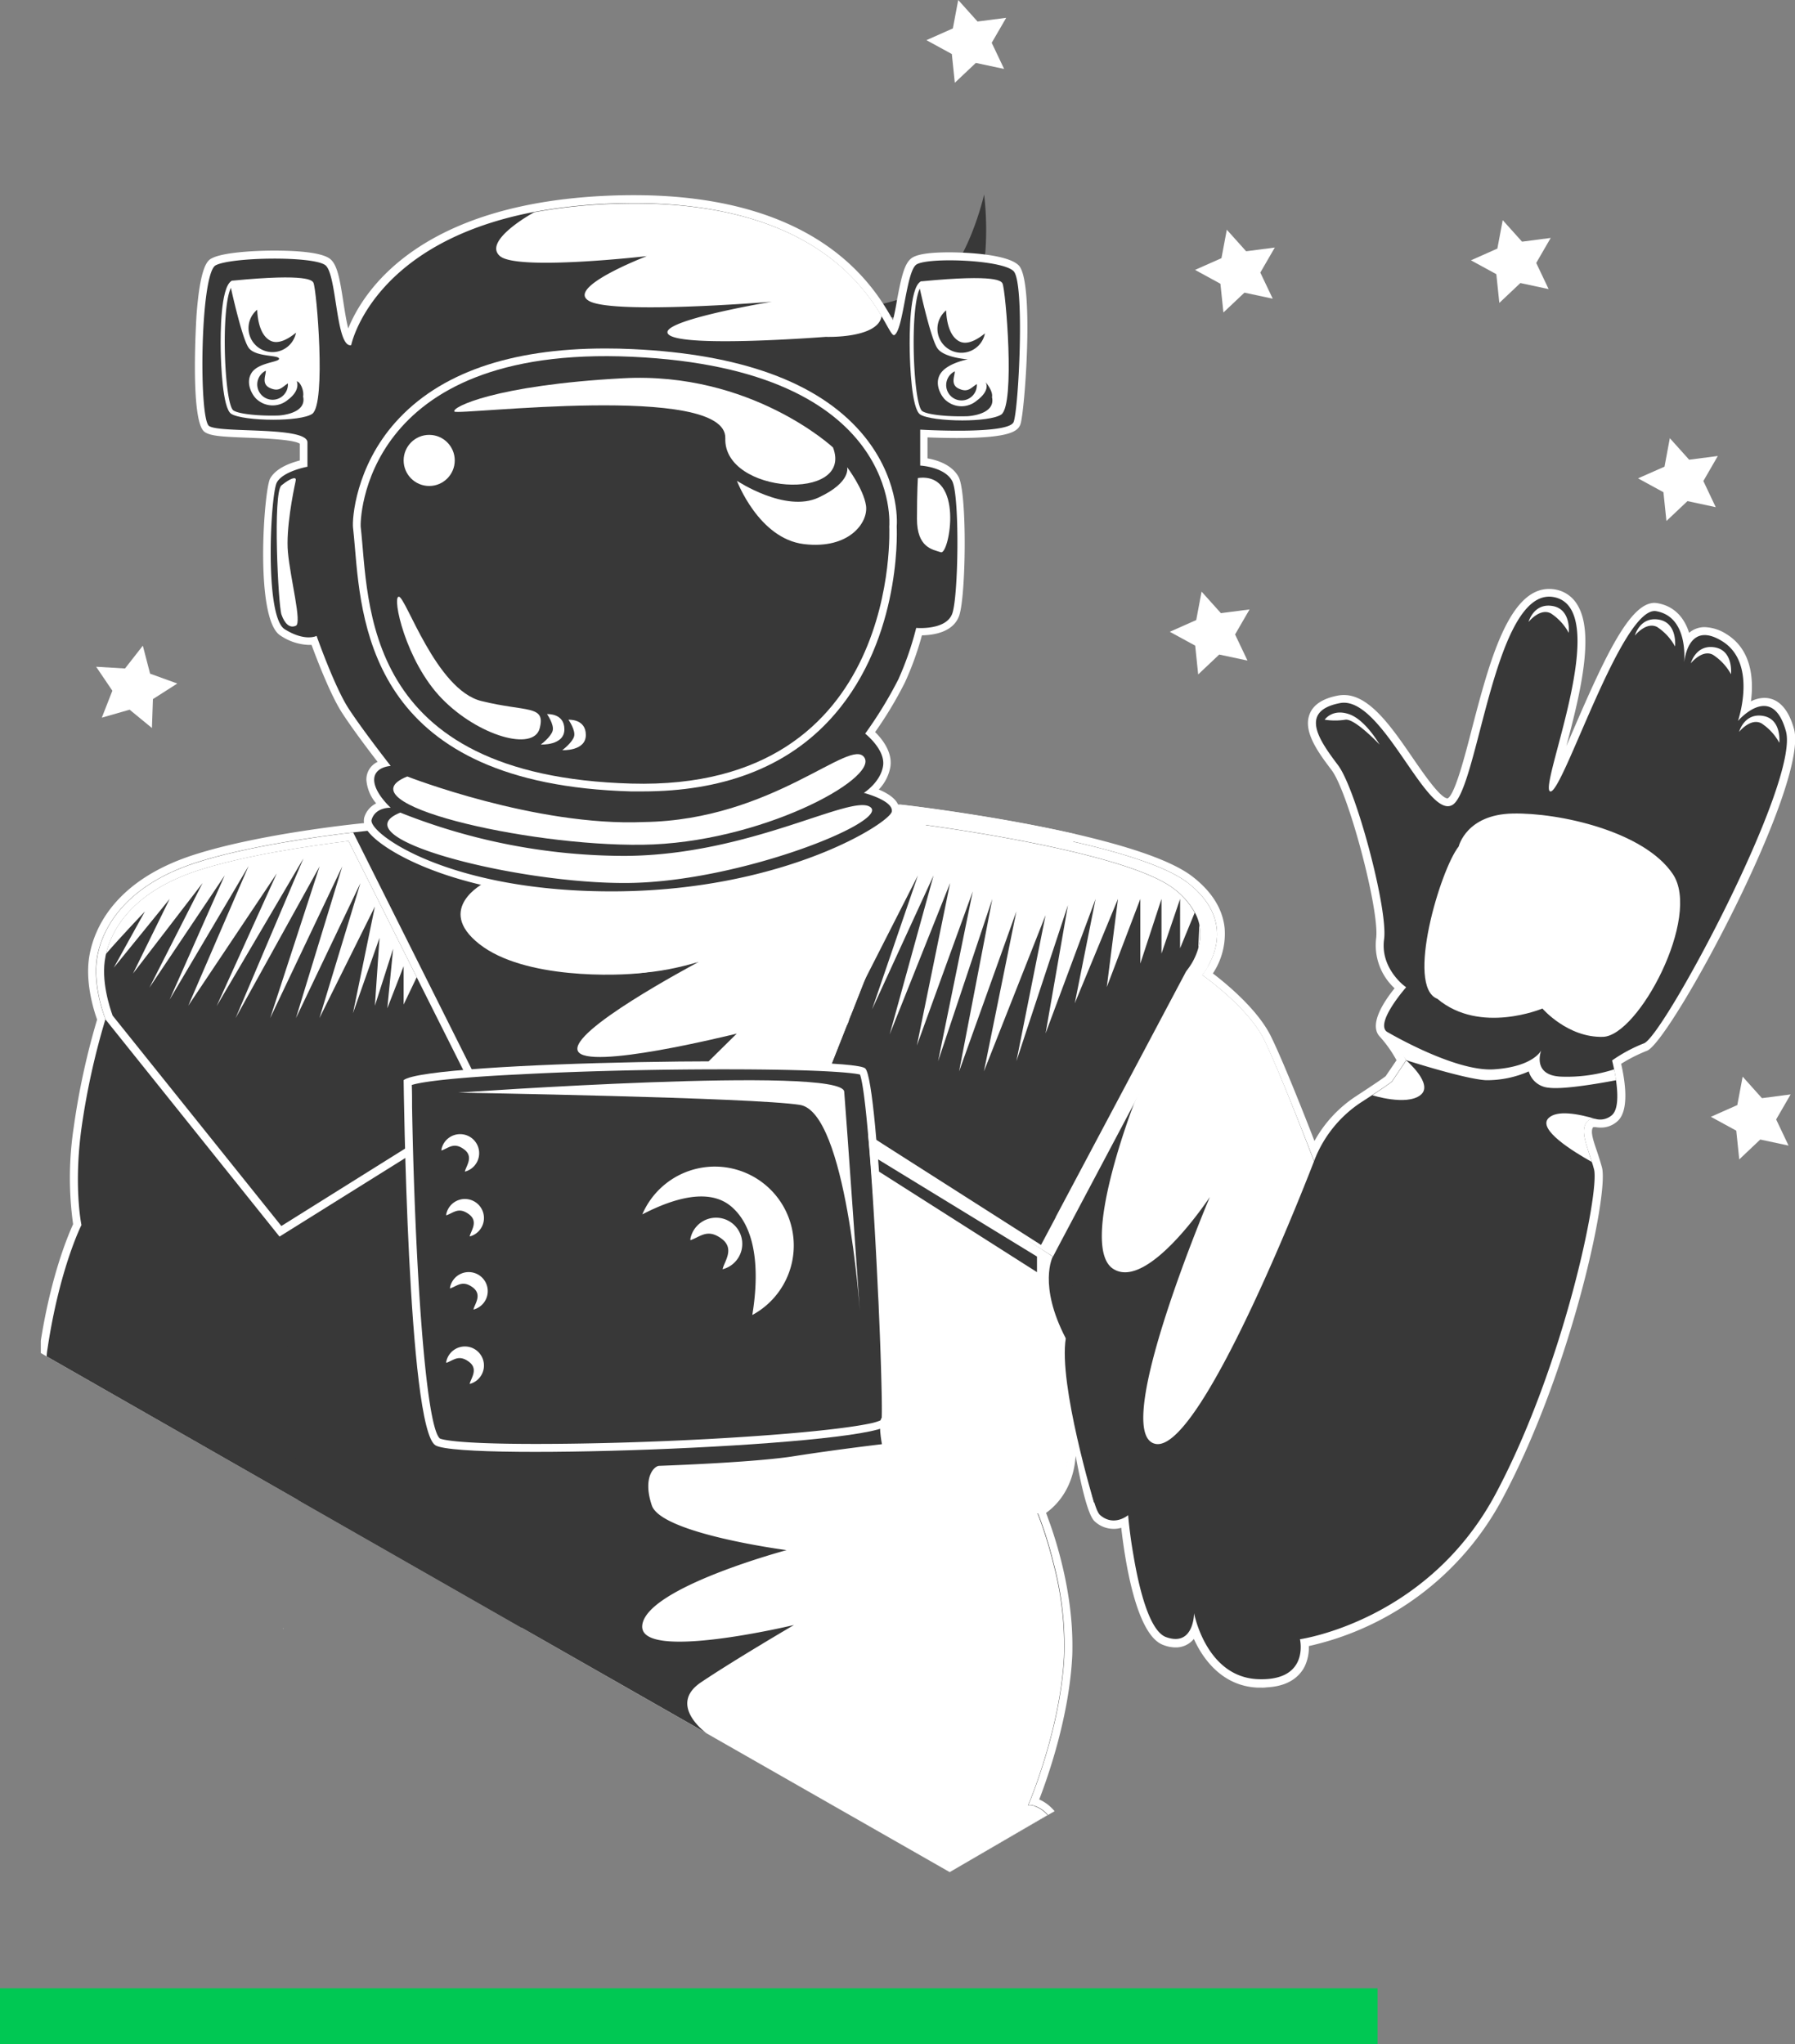 <svg xmlns="http://www.w3.org/2000/svg" viewBox="0 0 449.55 512"><rect x="0" y="0" width="449.55" height="512" fill="#808080" stroke="none"/><title>contact_selected</title><g id="Layer_2" data-name="Layer 2"><g id="Layer_1-2" data-name="Layer 1"><g id="_1" data-name="1"><polygon points="38.05 182.34 32.46 177.75 25.5 179.75 28.14 173 24.08 167 31.31 167.43 35.77 161.72 37.59 168.73 44.4 171.2 38.3 175.1 38.05 182.34" style="fill:#fff"/><polygon points="113.36 91.28 106.28 89.76 101.01 94.74 100.27 87.53 93.91 84.06 100.53 81.13 101.86 74.01 106.7 79.39 113.89 78.46 110.26 84.73 113.36 91.28" style="fill:#fff"/><polygon points="387.85 72.41 380.77 70.89 375.5 75.87 374.75 68.67 368.39 65.2 375.01 62.26 376.35 55.14 381.19 60.53 388.37 59.59 384.74 65.86 387.85 72.41" style="fill:#fff"/><polygon points="53.7 303.43 46.62 301.92 41.35 306.89 40.6 299.69 34.24 296.22 40.86 293.28 42.2 286.16 47.04 291.55 54.22 290.62 50.59 296.88 53.7 303.43" style="fill:#fff"/><polygon points="147.34 340.59 140.26 339.08 134.99 344.05 134.25 336.85 127.88 333.38 134.51 330.44 135.84 323.32 140.68 328.71 147.87 327.77 144.24 334.05 147.34 340.59" style="fill:#fff"/><polygon points="312.43 165.45 305.35 163.94 300.08 168.92 299.33 161.71 292.97 158.24 299.59 155.3 300.93 148.18 305.77 153.57 312.95 152.64 309.32 158.91 312.43 165.45" style="fill:#fff"/><polygon points="447.94 286.93 440.85 285.41 435.59 290.39 434.84 283.19 428.48 279.72 435.1 276.78 436.44 269.66 441.27 275.05 448.46 274.11 444.83 280.38 447.94 286.93" style="fill:#fff"/><polygon points="429.7 127.03 422.62 125.51 417.35 130.49 416.6 123.28 410.24 119.81 416.87 116.88 418.2 109.75 423.04 115.14 430.22 114.21 426.6 120.48 429.7 127.03" style="fill:#fff"/><polygon points="318.75 74.81 311.66 73.3 306.4 78.27 305.65 71.07 299.29 67.6 305.91 64.66 307.25 57.54 312.09 62.93 319.27 62 315.64 68.27 318.75 74.81" style="fill:#fff"/><polygon points="251.48 17.27 244.39 15.76 239.13 20.73 238.38 13.53 232.02 10.06 238.64 7.12 239.98 0 244.82 5.39 252 4.46 248.37 10.72 251.48 17.27" style="fill:#fff"/><polygon points="365.17 340.59 358.09 339.08 352.82 344.05 352.07 336.85 345.71 333.38 352.33 330.44 353.67 323.32 358.51 328.71 365.69 327.77 362.06 334.05 365.17 340.59" style="fill:#fff"/><polygon points="159.6 403.5 152.52 401.99 147.26 406.96 146.51 399.76 140.15 396.29 146.77 393.35 148.1 386.23 152.94 391.62 160.13 390.69 156.5 396.96 159.6 403.5" style="fill:#fff"/><polygon points="205 126.63 211.16 126.63 212.15 140.9 205.78 140.9 205 126.63" style="fill:#383838"/><path d="M246.8,62.84c-.61,6.4-2.68,13.21-11.81,15.77s-23.05-.7-23.05-.7,21.7-2.91,26.91-10.68,7.62-18.52,7.62-18.52A77.14,77.14,0,0,1,246.8,62.84Z" style="fill:#383838"/><path d="M412.5,263.17a38.68,38.68,0,0,0-6.49,3.28c.89,3.88,2.24,11.72-1,14.44a6.09,6.09,0,0,1-4.07,1.53,7.12,7.12,0,0,1-1.31-.11c-.22,0-.41,0-.63,0,0,0,0,0-.07.11-.63,1,.07,3.17,1,5.86.41,1.23.86,2.61,1.27,4.1,1.79,6.53-7.68,50.59-24.73,82.63a72.94,72.94,0,0,1-48.68,37.27,10.88,10.88,0,0,1-.86,4.7,7.55,7.55,0,0,1-1.12,1.87c-1.83,2.31-4.7,3.58-8.58,3.77a7.07,7.07,0,0,1-1.27.07H315c-8.39-.34-13.43-6.49-16-12.2a5.81,5.81,0,0,1-4.63,2.13,8.51,8.51,0,0,1-3-.6c-6.83-2.42-9.62-21.19-10.56-29.36a6.48,6.48,0,0,1-1.94.26,6.9,6.9,0,0,1-4.66-1.83c-1.64-1.38-3.28-8.13-4.81-16.45-.6,8.36-5,12.57-7.42,14.29.15.37.3.75.45,1.23,2.09,5.56,6.15,18.35,6.15,31.89,0,1.08,0,2.17-.07,3.25-.86,15-6.08,29.81-8.24,35.4a10.07,10.07,0,0,1,3.21,2.24l.15.15a6.65,6.65,0,0,1,.49.56l-1.76,1L237.85,468.9,11.71,339.75l-1.49-.86v-3.1c2.65-16.71,6.94-26.63,8.09-29.17a84.27,84.27,0,0,1,.15-24.25,183.92,183.92,0,0,1,5.86-27c-.82-2.28-3.21-9.74-1.83-16.53,1.27-6.45,6.3-18.24,25.7-24.62,16.9-5.52,42.64-8.06,43.72-8.13l103.33-3.58,30.14-1h.15c1.49.15,23.61,2.76,43.64,7.35,12.42,2.87,24.06,6.45,29.54,10.74,4.85,3.77,7.54,8.13,8,12.94a17.94,17.94,0,0,1-2.95,11.27c3.43,2.61,11.26,9.07,14.55,15.78,2.95,6,8.21,19.25,10.89,26.19a31.73,31.73,0,0,1,10.26-11.12c5.6-3.66,7.13-4.77,7.57-5.11l2.72-4a31,31,0,0,0-4.1-5.82c-2.95-2.95.82-8.73,3.62-12.2A14.67,14.67,0,0,1,344.65,235c.89-6.9-6.9-36.44-11.15-42.11-3.25-4.29-7.24-9.63-5.52-14,.9-2.39,3.36-4,7.24-4.7a8.36,8.36,0,0,1,1.38-.11c6.38,0,11.9,8,17.23,15.78,2.76,4,6.94,10.11,8.73,10.11,1.83-1,4.29-10.52,6.08-17.46,4.29-16.41,9.14-35,19.32-35a8.48,8.48,0,0,1,1.64.15,8,8,0,0,1,5.41,3.77c4.59,7.35.45,23.39-2.72,35.44.56-1.34,1.16-2.69,1.72-4C402.06,164.2,408.25,151,414.37,151a5.32,5.32,0,0,1,.75.08c4.29.75,6.75,3.73,7.91,7.42a5.9,5.9,0,0,1,4-1.42,10.81,10.81,0,0,1,5.37,1.75c6.45,4,6.79,11.56,6.12,16.83a7.47,7.47,0,0,1,3.36-.86c2.39,0,5.63,1.34,7.42,7.76C453.13,196.43,418.43,260.78,412.5,263.17Z" style="fill:#fff"/><path d="M411.76,261.3a38.31,38.31,0,0,0-8,4.29s0,0,0,.07c.19.82,2.8,11,0,13.58a.08.08,0,0,1-.07.07,4.45,4.45,0,0,1-3.84,1h0c-1-.11-1.9-.22-2.65,1-1.31,2.2.11,5.22,1.45,9.7.22.56.38,1.19.56,1.83,1.49,5.52-7.5,49.09-24.55,81.17s-49.09,36.56-49.09,36.56,2.5,10.52-10.52,10-16-16.53-16-16.53,0,8.51-7,6c-4.18-1.49-6.79-12.16-8.17-20.44-1-5.6-1.34-10.11-1.34-10.11s-3.51,3-7,0c-.75-.63-1.53-3-2.35-6.45-3.06-12.91-6.19-40.14-6.19-40.14s.52,17.53.52,29.55-8,15.52-8,15.52.15.37.45,1.08a102.33,102.33,0,0,1,3.92,12.5,79.92,79.92,0,0,1,2.65,23.5c-1,18.54-9,37.08-9,37.08a3.63,3.63,0,0,1,1.83.26,7.6,7.6,0,0,1,3.06,2.16L237.85,468.9l-60.92-34.77-.11-.11-46.22-26.37L74.68,375.72l-63-36a16.12,16.12,0,0,1,.22-1.9c3-20.14,8.5-31,8.5-31s-2-9.51,0-24.21a183.41,183.41,0,0,1,6-27.31v-.07c-.34-.82-3.43-8.92-2-16,1.53-7.53,7.54-17.53,24.4-23.09,13-4.25,31.78-6.75,39.62-7.65l3.69-.41,133.18-4.62s2.91.34,7.54,1c16.19,2.2,53.76,8.13,64.69,16.68,10.26,8,7.39,16.67,5.07,20.74a12.44,12.44,0,0,1-1.53,2.31l0,0s11.49,8,15.52,16.23,12.53,30.37,12.53,30.37a30.54,30.54,0,0,1,11.49-14.51c1.2-.78,2.2-1.42,3.06-2,4.74-3.13,5-3.47,5-3.51l3.5-5.22,0,0a35,35,0,0,0-5-7.27c-2.5-2.5,5-11,5-11l-.9-.71c-1.75-1.57-5.41-5.56-4.62-11.34,1-7.5-7-37.56-11.53-43.57s-10-13.54.48-15.56,21.56,29.06,28.09,25.55,10.52-55.1,25.55-52.08-4,47.6-1,48.65,18-46.67,26.56-45.14c7.27,1.27,7.2,10.22,7,12.79.3-2.39,1.83-10,9.48-5.3,8.73,5.33,4.29,19.1,4,20,.6-.71,8.65-9.47,12,2.54C450.85,195.65,416.76,259.29,411.76,261.3Z" style="fill:#383838"/><path d="M231.91,206.69l-24.32,61.66c-5.37-.3-13.76-.52-26.34-.52-1.42,0-2.87,0-4.29,0l.56-2.05,7-6.9c-1.76.41-37.53,9.33-39.8,4.36s28.2-21.19,30.29-22.34c-1.53.48-20.26,6.19-27.12,0-7.16-6.57,0-15.82,0-15.82s23.09-10.93,47.38-22.53l30.14-1h.15c1.49.15,23.61,2.76,43.64,7.35l-.93,4.4C254.56,210,239.52,207.73,231.91,206.69Z" style="fill:#fff"/><path d="M70.94,408.06c0-.16.06-.26.08-.34l0,.12C71,407.9,71,408,70.94,408.06Z" style="fill:#fff"/><path d="M259.25,452.46l-1.82-.26A3.73,3.73,0,0,1,259.25,452.46Z" style="fill:#fff"/><path d="M259.44,378a96.36,96.36,0,0,1,4.36,13.58l-41.11,4-92.11,12.09L74.68,375.72a20.59,20.59,0,0,1-.19-3.43l-4.44-62.56-.52-7,51.56-29,1.57-.86,80.65-2.31,2.8,1.83,59.35,38.95v.07l1.49,21.6s.52,17.53.52,29.55S259.44,378,259.44,378Z" style="fill:#383838"/><path d="M122.65,276.83,70,309.72,26.44,255.36l0-.06c-.32-.82-3.41-8.92-2-16.05,1.5-7.52,7.52-17.54,24.37-23.07,13-4.27,31.81-6.75,39.64-7.68l32.63,65.2Z" style="fill:#fff"/><path d="M266.46,415.11c-1,18.54-9,37.08-9,37.08a3.63,3.63,0,0,1,1.83.26,7.6,7.6,0,0,1,3.06,2.16L237.85,468.9l-60.92-34.77-.11-.11s-9.66-7-1.27-12.65S198.86,407,198.86,407s-39.17,9.4-38,0S197,388.25,197,388.25s-31.39-4.1-33.76-11.21.67-9.87,1.83-9.9c5.93-.22,24.84-1,33.8-2.42,10.71-1.68,22-3,22-3s9.1,9.85,17.08,14.7c6.27,3.77,17.35,3.17,21.93,2.72a102.33,102.33,0,0,1,3.92,12.5A79.92,79.92,0,0,1,266.46,415.11Z" style="fill:#fff"/><path d="M120,276.07l-49.54,31L28.2,254.36c-.67-1.9-3-8.77-1.79-14.73,0-.22.11-.45.15-.71,1.34-5.71,6.15-15.33,22.87-20.85,11.75-3.84,28.24-6.23,37.86-7.43l7.27,14.51,9.81,19.62L119,273.95Z" style="fill:#383838"/><path d="M301.06,244.2l0,.06-35.58,67.12-1.76,3.35-59.36-37.9,1.76-4.47,26.76-67.88c16.2,2.21,53.78,8.16,64.68,16.7C311,231.71,301.78,243.36,301.06,244.2Z" style="fill:#fff"/><path d="M300.55,232.88a11.69,11.69,0,0,1-.45,4.63,15.87,15.87,0,0,1-2.76,5.41l-.19.26-.11.15-15.63,29.47-17,32,0,.07-3.69,6.94L204.57,276l7.5-19a1.44,1.44,0,0,0,.07-.19c.07-.19.19-.48.34-.89l.45-1.16.3-.67,3.62-9.21,15.07-38.24c13.76,1.9,51.67,7.83,62.15,16a19,19,0,0,1,5.15,5.86,10.81,10.81,0,0,1,1.16,3.1C300.44,232.06,300.51,232.47,300.55,232.88Z" style="fill:#383838"/><path d="M101.09,270.53s1,87.48,8,91.49,113,0,113.61-5.51-2.55-85.62-6-88.91S107.11,265.72,101.09,270.53Z" style="fill:#fff"/><path d="M220.8,355.64a14.19,14.19,0,0,1-2.95.9q-2.13.45-5.37.9c-15.85,2.24-49.95,4.21-78.34,4.21-20.89,0-23.76-1.23-24-1.38-3.58-3.25-6.23-43.57-6.94-83,0-1.83,0-3.69-.07-5.52,3.13-1,13.2-2,26.9-2.65,14.4-.78,32.79-1.27,51.25-1.27,23,0,32,.78,34.1,1.31C217,273.46,218.86,301,219.9,324c0,0,0,0,0,.07.08,1.31.15,2.61.19,3.88.37,8.09.6,15.41.71,20.63v0C220.87,351.88,220.87,354.3,220.8,355.64Z" style="fill:#383838"/><path d="M153.25,225.16c-36.61,0-57-11.48-61.14-17a3.8,3.8,0,0,1-.9-3.36,5.76,5.76,0,0,1,3-3.58,10.32,10.32,0,0,1-2.45-5.88,4.86,4.86,0,0,1,2.81-4.52c-2.33-3-6.44-8.47-8.91-12.29-2.88-4.46-6.28-13.32-7.63-17-.22,0-.46,0-.72,0h0a13.55,13.55,0,0,1-7.08-2.35c-6.57-4.11-4.1-36.65-2.57-39.34s5.2-3.92,7.43-4.51v-4.2c-1.62-1.06-9-1.34-13.08-1.5-6.29-.24-9.37-.4-10.81-1.48-3.69-2.77-2-28.7-2-29,.94-12.89,2.91-14,3.86-14.46,2.61-1.41,10.07-1.92,15.67-1.92,5.23,0,11.9.37,14,2.13,1.75,1.46,2.38,5,3.26,10.72.3,1.93.72,4.69,1.22,6.66,3.7-9.2,17.85-32,67.58-33.35q2-.05,3.92-.05c46.89,0,60.42,23.31,64.93,31.31.38-1.51.76-3.48,1-5,1.07-5.63,1.81-9.15,3.63-10.51,1.31-1,4.51-1.48,9.5-1.48,1.44,0,14.18.09,17.35,3.26,4,4,1.49,37.2.42,39.87-.65,1.63-2.47,3.38-15.84,3.38-2.94,0-5.65-.09-7.41-.16v5.26c2.3.4,6.08,1.53,7.77,4.62,2.21,4.06,1.87,30.34.11,34.92-1.53,4-6.29,4.72-9.28,4.78a76.05,76.05,0,0,1-4.22,11.72,97.15,97.15,0,0,1-7.5,12.51c1.75,1.72,4.39,5,3.82,8.71a11,11,0,0,1-2.9,5.68c2.67,1.11,5.46,2.94,5.15,5.66-.51,4.38-28.11,21.35-70.76,21.67Z" style="fill:#fff"/><path d="M253.85,105.71c-1.31,3.21-23.39,1.9-23.39,1.9v9s6.08.3,8,3.84,1.6,29.13,0,33.31-9,3.51-9,3.51A77.4,77.4,0,0,1,225,170.13a103.86,103.86,0,0,1-8.32,13.62s5.11,4,4.48,8.09-4.81,6.75-4.81,6.75,7.39,1.9,7,4.66-26.6,19.66-68.86,20S92.1,208.52,93.07,205.31s4.78-3,4.78-3-4.14-3.73-4.14-7,4.14-3.47,4.14-3.47-7.05-9-10.56-14.4-8-18.17-8-18.17-2.87,1.53-8-1.68-3.54-33.95-1.94-36.78S77,116.9,77,116.9v-6.08c0-4.14-22.08-2.24-24.66-4.14S50.13,68.55,54,66.46s24.66-2.39,27.53,0,2.57,20.67,6.42,20c0,0,5.11-25.63,45.88-33.39l0,0a134.71,134.71,0,0,1,21-2.13c45.25-1.19,60.28,18.76,65.92,28.2,1.87,3.13,2.69,5.07,3.25,4.77,2.24-1.27,2.91-15.7,5.45-17.61S251,65,253.85,67.92,255.12,102.5,253.85,105.71Z" style="fill:#383838"/><path d="M250.16,103c-1.16.78-4.4,1.19-7.87,1.27-4.7.15-9.92-.34-11.3-1.27-2.24-1.49-3.21-25.44-.63-30.7a2.07,2.07,0,0,1,.63-.86l.6-.07c.3,0,.71,0,1.23-.07,4.63-.41,16.6-1.31,17.35.15C251,73.18,252.88,101,250.16,103Z" style="fill:#fff"/><path d="M241,105.3c-4.52,0-9.12-.55-10.55-1.49-2.16-1.42-2.54-12.45-2.61-15.79-.09-4.61,0-15.55,2.58-17.41l.22-.16.27,0c18.94-1.83,19.85,0,20.16.54.79,1.53,3.24,30.34-.31,32.84C249.23,104.83,245.13,105.3,241,105.3Zm-9.55-32.92c-.27.39-.9,1.67-1.3,5.66-1,9.59.23,22.83,1.44,24.13,2.05,1.34,15.57,1.68,18,0,1.94-2,.71-27-.27-30.15C247.77,71.32,239,71.66,231.42,72.38Z" style="fill:#fff"/><path d="M160.94,198.22c-1,0-1.93,0-2.93,0-64.09-1.81-67.36-40.3-69.12-61-.16-1.84-.3-3.56-.48-5.11-.24-2.11.65-15.18,10.66-26.38C110,93.49,127.7,87.28,151.65,87.28c2.19,0,4.46.05,6.75.16,27,1.24,46.25,8.23,57.18,20.78,9.55,11,9.13,22.22,9,23.69.1,2.38.83,29.85-17.24,48.87C196.37,192.35,180.75,198.22,160.94,198.22Z" style="fill:#fff"/><path d="M90.33,131.88c-.12-1,0-45.64,68-42.52s64.38,42.52,64.38,42.52,3.36,66.3-64.62,64.38S92.49,150.86,90.33,131.88Z" style="fill:#383838"/><path d="M220.8,79.15c-.9,5.71-14,5.22-14,5.22s-35.59,2.8-39.32-.56c-3.5-3.14,22.72-7.72,25.82-8.24-3.69.3-38.61,3-45.4,0C140.74,72.28,162,64.15,162,64.15s-32.42,3.73-36.78,0,7.72-10.56,8.62-11l0,0a134.71,134.71,0,0,1,21-2.13C200.13,49.75,215.16,69.71,220.8,79.15Z" style="fill:#fff"/><path d="M102,194.48s32.15,12.57,59.27,11.41c32.4-.47,51.88-21.5,55.23-16.12s-26.33,21.43-55.6,21.81S85.37,201.15,102,194.48Z" style="fill:#fff"/><path d="M100.26,203.53a152,152,0,0,0,56.28,10.84c31.5-.14,57.07-15.84,61.51-12.16s-32.67,18.58-60.47,18.94S84.48,209.87,100.26,203.53Z" style="fill:#fff"/><path d="M248.44,99.48c1,4.46-6.15,4.77-6.15,4.77-4.7.15-9.92-.34-11.3-1.27-2.24-1.49-3.21-25.44-.63-30.7,0,0,2.76,12.65,4.44,15S242.4,90,242.4,90s-5.15.93-6.86,3.58.3,5.9,1.42,6.75a5.9,5.9,0,0,0,7.68,0c3.25-2.43,2.42-4.22,2.2-4.59C247,95.89,248.74,97.95,248.44,99.48Z" style="fill:#383838"/><path d="M240.19,97.37c-2.31-1-1-3.3-1.08-4.36a3.84,3.84,0,1,0,5.54,3.42c0-.08,0-.15,0-.23C243.22,97.05,242.49,98.42,240.19,97.37Z" style="fill:#383838"/><path d="M180.69,310.23c3.49,2.56.58,5.89.29,7.67a6.56,6.56,0,1,0-8.07-7.66c0,.13,0,.26,0,.39C175.5,309.71,177.19,307.67,180.69,310.23Z" style="fill:#fff"/><path d="M116.22,287.87c2.54,1.86.42,4.28.21,5.58a4.77,4.77,0,1,0-5.87-5.57c0,.1,0,.19,0,.29C112.45,287.49,113.69,286,116.22,287.87Z" style="fill:#fff"/><path d="M117.42,304.11c2.54,1.86.42,4.28.21,5.58a4.77,4.77,0,1,0-5.87-5.57c0,.1,0,.19,0,.29C113.65,303.73,114.88,302.25,117.42,304.11Z" style="fill:#fff"/><path d="M118.37,322.43c2.54,1.86.42,4.28.21,5.57a4.77,4.77,0,1,0-5.87-5.57c0,.1,0,.19,0,.29C114.6,322.05,115.83,320.57,118.37,322.43Z" style="fill:#fff"/><path d="M117.42,341.06c2.54,1.86.42,4.28.21,5.57a4.77,4.77,0,1,0-5.87-5.57c0,.1,0,.19,0,.29C113.65,340.68,114.88,339.2,117.42,341.06Z" style="fill:#fff"/><path d="M240.19,85.46c-2.64-1.43-3.15-5.53-3.24-7.72a6,6,0,1,0,9.72,5.76C244.75,85.07,242.19,86.55,240.19,85.46Z" style="fill:#383838"/><path d="M183.14,302.19c7.56,6.42,6.46,20,5.27,27.17a19.77,19.77,0,1,0-27.55-25.2C168.13,300.39,177.39,297.3,183.14,302.19Z" style="fill:#fff"/><path d="M77.62,102.81c-1.16.78-4.4,1.19-7.87,1.27-4.7.15-9.92-.34-11.3-1.27-2.24-1.49-3.21-25.44-.63-30.7a2.05,2.05,0,0,1,.63-.86l.6-.07c.3,0,.71,0,1.23-.07,4.63-.41,16.6-1.31,17.35.15C78.52,73,80.35,100.87,77.62,102.81Z" style="fill:#fff"/><path d="M68.44,105.13c-4.52,0-9.12-.55-10.55-1.49-2.16-1.42-2.54-12.45-2.61-15.79-.09-4.61,0-15.55,2.58-17.41l.22-.16.27,0c18.94-1.83,19.85,0,20.15.54.79,1.53,3.24,30.34-.31,32.84C76.7,104.66,72.6,105.13,68.44,105.13ZM58.89,72.21c-.27.39-.9,1.67-1.3,5.66-1,9.59.23,22.83,1.45,24.13,2,1.34,15.57,1.68,18,0,1.94-2,.71-27-.27-30.15C75.24,71.15,66.5,71.49,58.89,72.21Z" style="fill:#fff"/><path d="M75.91,99.3c1,4.46-6.15,4.77-6.15,4.77-4.7.15-9.92-.34-11.3-1.27-2.24-1.49-3.21-25.44-.63-30.7,0,0,2.76,12.65,4.44,15s7.31,1.75,7.61,2.69-5.15.93-6.86,3.58.3,5.89,1.42,6.75a5.9,5.9,0,0,0,7.68,0c3.25-2.43,2.2-4.59,2.2-4.59C75.14,95.55,76.2,97.77,75.91,99.3Z" style="fill:#383838"/><path d="M67.65,97.2c-2.31-1-1-3.3-1.08-4.36a3.84,3.84,0,1,0,5.54,3.42c0-.08,0-.15,0-.23C70.69,96.88,70,98.25,67.65,97.2Z" style="fill:#383838"/><path d="M67.65,85.29c-2.64-1.43-3.15-5.53-3.24-7.72a6,6,0,1,0,9.72,5.76C72.21,84.89,69.66,86.38,67.65,85.29Z" style="fill:#383838"/><path d="M208.62,112.07S188.13,93,156,94.74s-43,7.31-42.2,8.34,68.32-7.36,67.85,6.7S213.91,125.75,208.62,112.07Z" style="fill:#fff"/><path d="M184.56,120.42s12.12,8.08,20.44,4.2,7.15-7.62,7.15-7.62,4.12,5.44,4.74,9.64-4.2,11-15.54,9.64S184.56,120.42,184.56,120.42Z" style="fill:#fff"/><path d="M99.88,149.45c1.76,0,9.33,23.33,20.67,26.13s16.16.93,14.61,6.84-15.45,1.86-24.51-7.46S98.12,149.45,99.88,149.45Z" style="fill:#fff"/><path d="M137,178.86s1.86,2.64,1.4,4.2-2.95,3.42-2.95,3.42,5.9.31,5.9-3.81S137,178.86,137,178.86Z" style="fill:#fff"/><path d="M142.37,180.27s1.86,2.64,1.4,4.2-2.95,3.42-2.95,3.42,5.9.31,5.9-3.81S142.37,180.27,142.37,180.27Z" style="fill:#fff"/><circle cx="107.49" cy="115.32" r="6.4" style="fill:#fff"/><path d="M74.13,120.11l-.14.63c-.54,2.48-2.41,11.74-1.88,17.56.62,6.76,3.54,17.72,2,18.42s-2.81-.47-3.62-2.8-2.21-30.55,0-32.35,3.8-2.32,3.57-1.23S74.13,120.11,74.13,120.11Z" style="fill:#fff"/><path d="M229.88,119.73s-.22,2.95-.23,10.2,3.91,7.71,6,8.39S241.63,118.12,229.88,119.73Z" style="fill:#fff"/><path d="M212.37,256l.48-1a8.73,8.73,0,0,0-.37,1c-.15.41-.26.71-.34.89Z" style="fill:#fff"/><path d="M101.09,251.6V242L97,252.54l1.46-14.92L93.89,251.9l1.16-17L88.4,253.77l5.49-26.71L80,255l10.26-33.8L74.12,255l11.6-38L67.66,255l12.38-38L59,255l17-40-21.75,37,15.07-33.24L47.15,251.9l15.11-35L42.48,250.37l13.8-31.11L37.41,247.39l13.32-26.22L33.31,243.84l9.18-18.69-14,17.23,7.8-14.1s-6.15,6.45-9.74,10.63c1.34-5.71,6.15-15.33,22.87-20.85,11.75-3.84,28.24-6.23,37.86-7.43l7.27,14.51,9.81,19.62Z" style="fill:#fff"/><path d="M299.21,228.59l-3.66,8.92V225.15l-4.66,13.69V225.15l-5.3,16.19V225.15l-8.4,22.08,2.8-22.08-10.82,26.15,5.22-26.15-12.53,33.68,5.6-32.12-12.91,39.09,7.31-36.59-15.44,39.13,8.13-40.07L240.2,268.35l8.32-43.2-13.58,40.66,8.69-42.56-14,38.61,8.32-40.7L222.81,259.1l11-39.84-15.41,33.57,11.49-33.57-13.06,25.66-3,5.93c.75-2.05,12.8-35,16.86-42.64.6-1.08,1-1.68,1.23-1.53,13.76,1.9,51.67,7.83,62.15,16A19,19,0,0,1,299.21,228.59Z" style="fill:#fff"/><path d="M300.55,232.88a11.69,11.69,0,0,1-.45,4.63l.26-5.82C300.44,232.06,300.51,232.47,300.55,232.88Z" style="fill:#fff"/><path d="M365.33,212s1.87-8,13.52-8.24,32.87,4.43,40.1,15.16-8.62,40.51-17.48,40.77-15.18-7.09-15.18-7.09-15.6,6.59-26.32-2.44C352,247.09,360.71,217.81,365.33,212Z" style="fill:#fff"/><path d="M331.76,180.26s1.87-2.81,6.06-1.4,7.69,7.63,7.69,7.63-6.29-6.69-8.63-6.22A16.73,16.73,0,0,1,331.76,180.26Z" style="fill:#fff"/><path d="M382.82,155.78s1.27-4.8,6-4,4.07,6.73,4.07,6.73a13.52,13.52,0,0,0-4.47-4.87C385.67,152.18,382.82,155.78,382.82,155.78Z" style="fill:#fff"/><path d="M409.44,159.19s1.27-4.8,6-4,4.07,6.73,4.07,6.73a13.52,13.52,0,0,0-4.47-4.87C412.29,155.6,409.44,159.19,409.44,159.19Z" style="fill:#fff"/><path d="M423.45,166.14s1.27-4.8,6-4,4.07,6.73,4.07,6.73A13.52,13.52,0,0,0,429,164C426.31,162.55,423.45,166.14,423.45,166.14Z" style="fill:#fff"/><path d="M435.55,183.31s1.27-4.8,6-4,4.07,6.73,4.07,6.73a13.5,13.5,0,0,0-4.47-4.87C438.4,179.72,435.55,183.31,435.55,183.31Z" style="fill:#fff"/><path d="M329.09,290.85s-27.94,73-39.66,70.8S303,299.8,303,299.8s-15.52,23.61-24.21,18,5.3-41.59,5.3-41.59l15.15-32.38,3.39-1.94a12.44,12.44,0,0,1-1.53,2.31l0,0s11.49,8,15.52,16.23S329.09,290.85,329.09,290.85Z" style="fill:#fff"/><path d="M355.69,274.32c-3.54,2.69-12,0-12,0,4.74-3.13,5-3.47,5-3.51l3.5-5.22S359.27,271.64,355.69,274.32Z" style="fill:#fff"/><path d="M397.21,281.33c-1.31,2.2.11,5.22,1.45,9.7-4.59-2.57-13.73-8.17-10.82-11,2.05-2,7.2-1.16,12,.3C398.81,280.22,398,280.1,397.21,281.33Z" style="fill:#fff"/><path d="M347.11,258.28s17.14,10.23,27.08,9.55S386,263.07,386,263.07s-2.49,6.3,5,6.59a38.61,38.61,0,0,0,13.28-1.83l.48,2.72s-12.57,2.5-16.89,1.88a5.65,5.65,0,0,1-5-4.08,26,26,0,0,1-10.74,2.2c-5.35-.3-19.93-5-19.93-5Z" style="fill:#fff"/><path d="M114.78,273.67s96.1-6.83,96.65-.25,3.92,55.09,3.92,55.09-3.36-49.91-15-51.77S114.78,273.67,114.78,273.67Z" style="fill:#fff"/><path d="M263.68,314.74l-46.24-30.5c2.17,22.78,4.06,63.4,3.62,70.67-1.38.62-.19,6.77-.19,6.77l-7.19,16.66s30.88,11,30.63,10.66,15.58-9.9,15.58-9.9S275.91,377.74,263.68,314.74Z" style="fill:#fff"/><path d="M121.23,221.16s-12.41,6.43-1.2,15.28,34.75,8,40.83,7.24,23.08-4.9,23.08-4.9l-5.83-12.12-13-1.49Z" style="fill:#fff"/><path d="M274,376.38s-8.94-29.67-7.08-41.17c-7-13.43-3.25-20.48-3.25-20.48s14.76,21.74,14.76,21.89-.31,24.4,0,25S274,376.38,274,376.38Z" style="fill:#383838"/><polygon points="219.92 290.39 259.71 314.72 259.71 318.63 220.15 293.45 219.92 290.39" style="fill:#383838"/></g><rect y="498" width="345" height="14" style="fill:#00c853"/></g></g></svg>